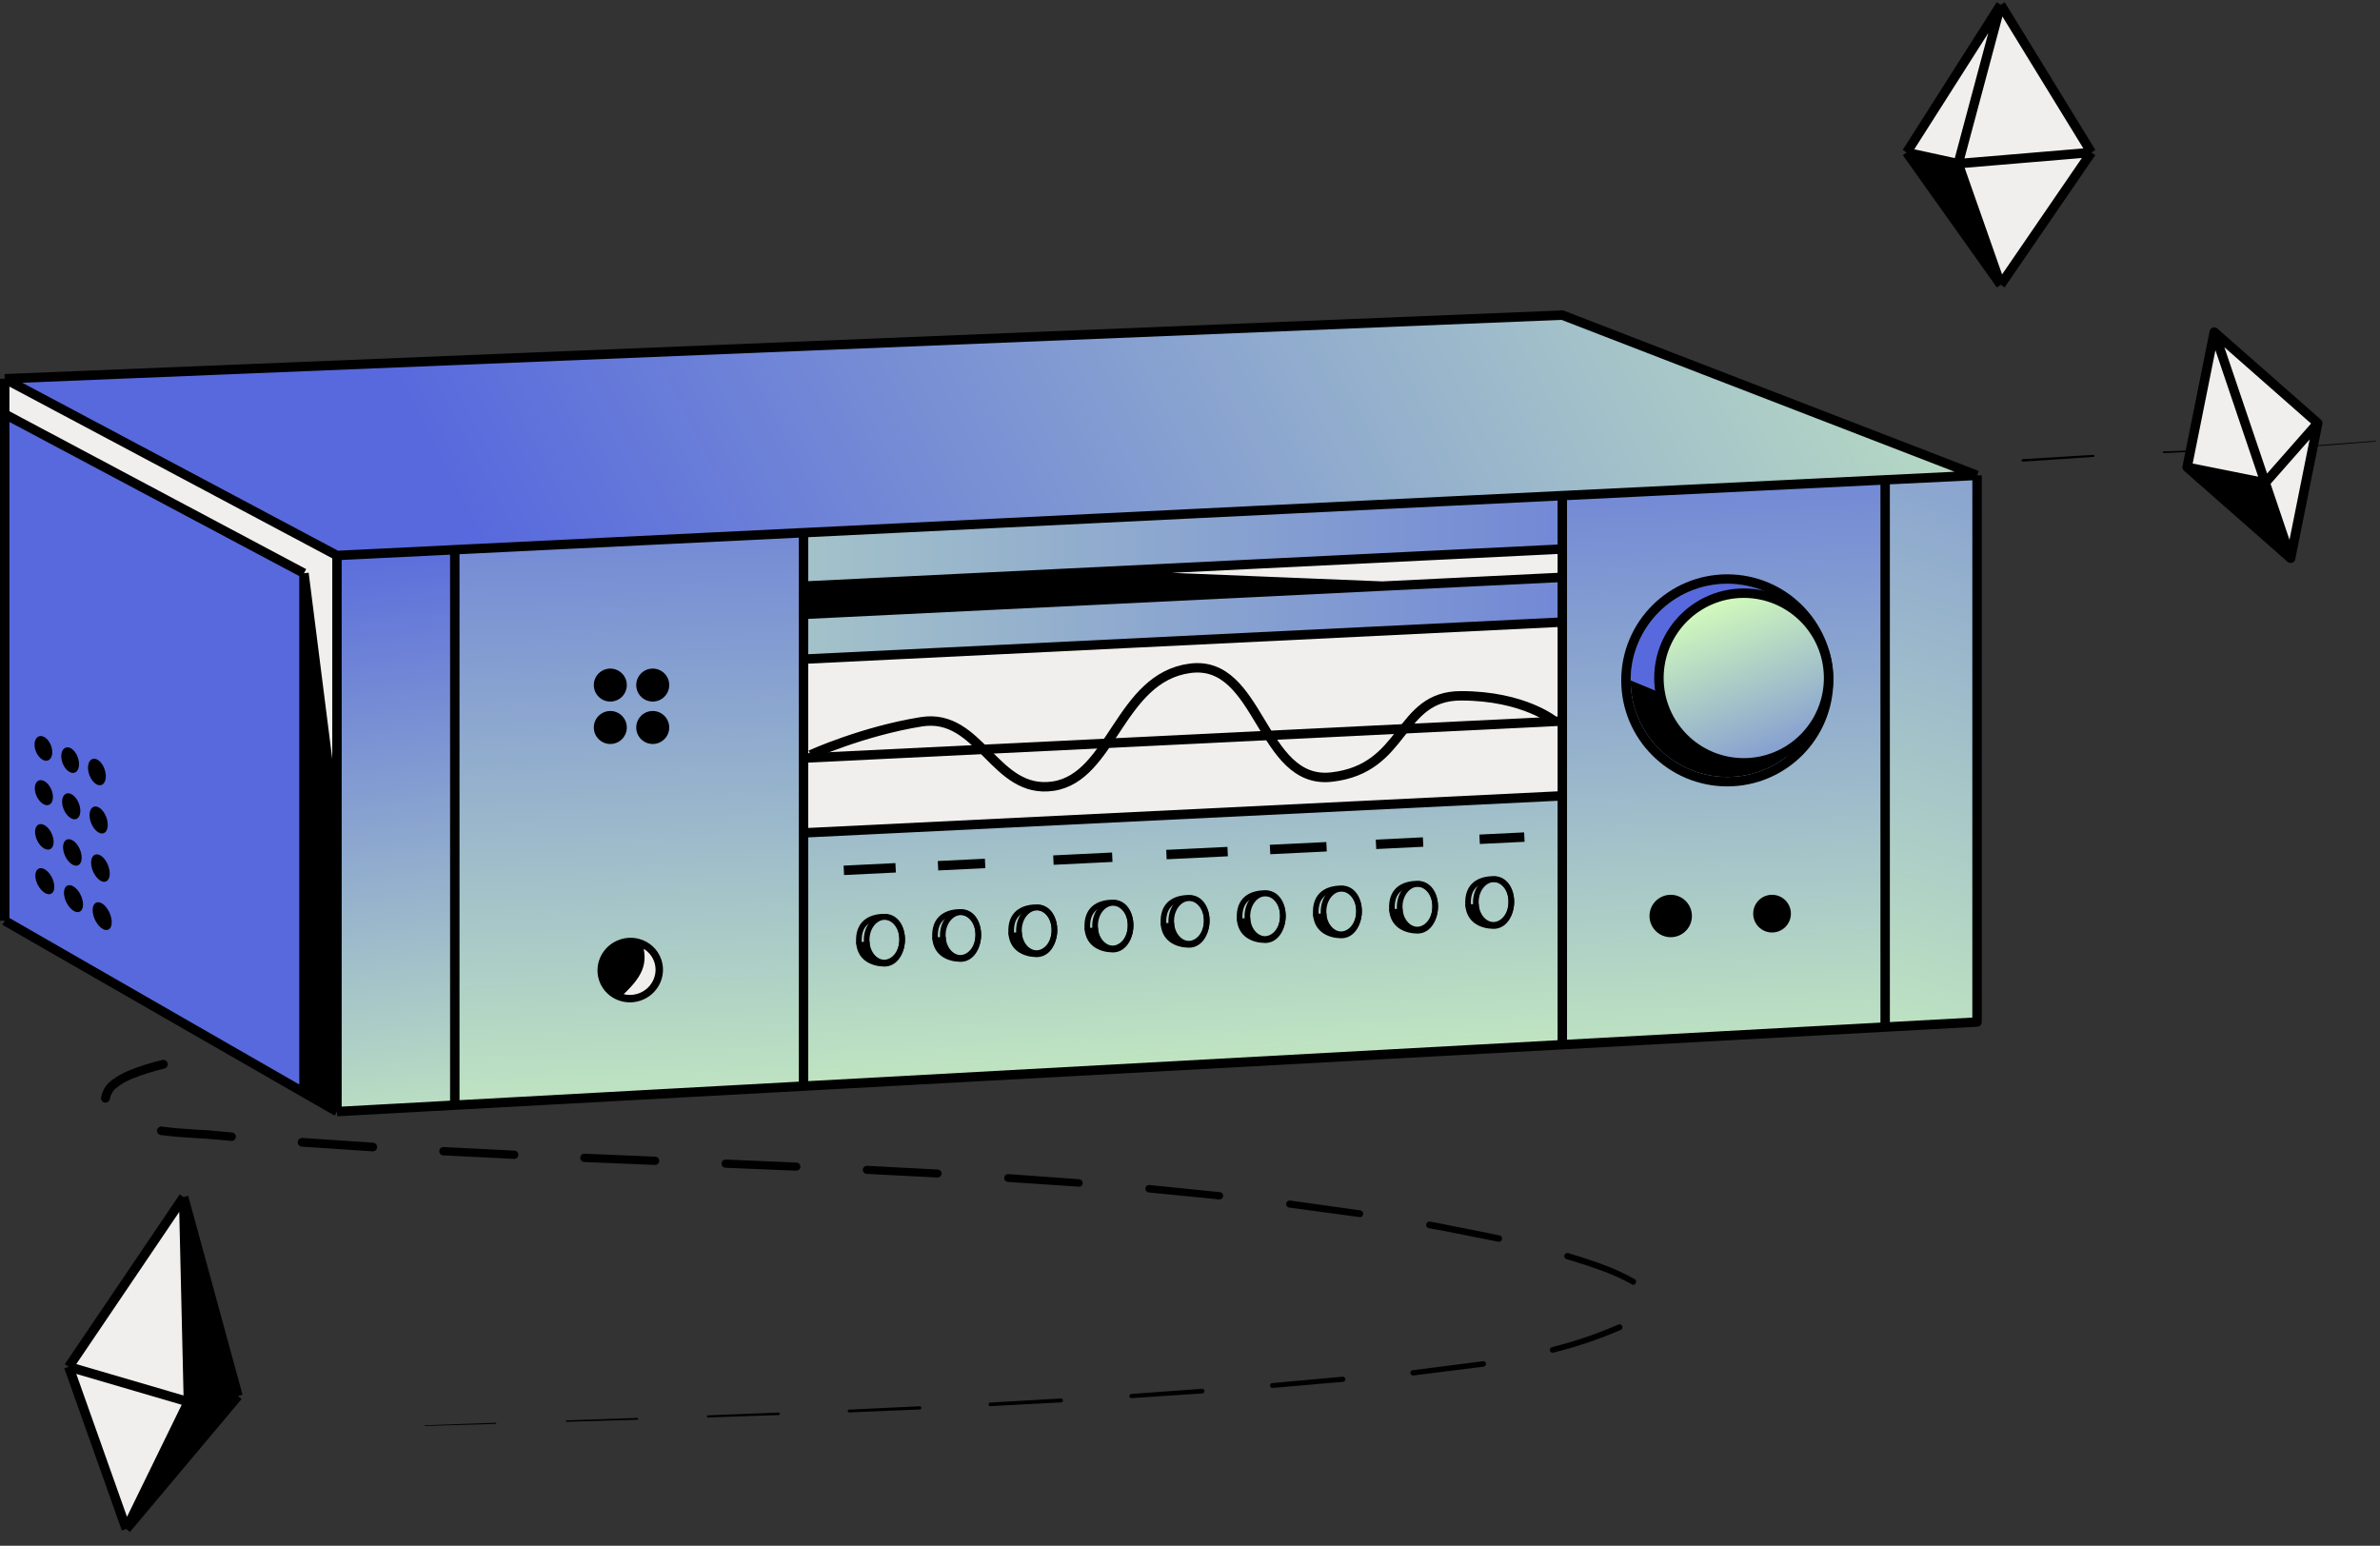 <svg xmlns="http://www.w3.org/2000/svg" width="505" height="328" viewBox="0 0 505 328" fill="none">
    <rect x="0" y="0" width="505" height="328" fill="#333333" stroke="none"/>
    <path d="M60.203 303.503L75.203 302.953L60.203 303.503Z" fill="black" />
    <path
        d="M90.196 302.426L105.196 301.906C105.225 301.908 105.253 301.92 105.275 301.94C105.297 301.96 105.311 301.987 105.316 302.016C105.317 302.032 105.315 302.047 105.31 302.061C105.306 302.076 105.298 302.089 105.287 302.101C105.277 302.112 105.264 302.121 105.25 302.127C105.236 302.133 105.221 302.136 105.206 302.136V302.136L90.206 302.576C90.186 302.576 90.167 302.569 90.152 302.556C90.138 302.544 90.128 302.526 90.126 302.506C90.124 302.496 90.125 302.486 90.128 302.476C90.131 302.467 90.136 302.458 90.142 302.45C90.149 302.443 90.157 302.436 90.166 302.432C90.176 302.428 90.186 302.426 90.196 302.426V302.426Z"
        fill="black"
    />
    <path
        d="M120.203 301.396L135.203 300.876C135.228 300.873 135.253 300.876 135.278 300.884C135.302 300.891 135.324 300.904 135.343 300.921C135.362 300.938 135.377 300.959 135.387 300.982C135.397 301.006 135.403 301.031 135.403 301.056C135.403 301.106 135.384 301.154 135.351 301.191C135.318 301.228 135.272 301.251 135.223 301.256V301.256L120.223 301.696C120.203 301.697 120.183 301.695 120.164 301.689C120.146 301.682 120.128 301.672 120.113 301.659C120.099 301.646 120.086 301.631 120.078 301.613C120.069 301.595 120.064 301.576 120.063 301.556C120.062 301.517 120.076 301.479 120.102 301.449C120.128 301.42 120.164 301.401 120.203 301.396Z"
        fill="black"
    />
    <path
        d="M150.195 300.324L165.195 299.734C165.266 299.734 165.334 299.761 165.386 299.809C165.438 299.857 165.47 299.924 165.475 299.994C165.475 300.064 165.448 300.131 165.399 300.182C165.351 300.232 165.284 300.262 165.215 300.264V300.264L150.215 300.774C150.185 300.776 150.155 300.771 150.127 300.761C150.099 300.75 150.074 300.734 150.053 300.714C150.031 300.693 150.014 300.668 150.002 300.641C149.991 300.614 149.985 300.584 149.985 300.554C149.983 300.525 149.988 300.497 149.997 300.469C150.007 300.442 150.022 300.417 150.042 300.396C150.061 300.374 150.085 300.357 150.111 300.345C150.137 300.333 150.166 300.326 150.195 300.324V300.324Z"
        fill="black"
    />
    <path
        d="M180.138 299.109L195.138 298.399C195.229 298.396 195.318 298.429 195.385 298.49C195.452 298.552 195.493 298.638 195.498 298.729C195.501 298.817 195.469 298.903 195.409 298.969C195.349 299.034 195.266 299.073 195.178 299.079V299.079L180.178 299.709C180.139 299.71 180.099 299.703 180.062 299.69C180.025 299.676 179.992 299.655 179.963 299.628C179.934 299.601 179.911 299.569 179.895 299.533C179.878 299.497 179.869 299.458 179.868 299.419C179.865 299.38 179.87 299.342 179.882 299.306C179.894 299.27 179.913 299.236 179.938 299.207C179.964 299.179 179.994 299.155 180.028 299.138C180.063 299.121 180.1 299.111 180.138 299.109Z"
        fill="black"
    />
    <path
        d="M210.1 297.613L225.1 296.743C225.21 296.737 225.318 296.775 225.4 296.848C225.482 296.921 225.532 297.023 225.54 297.133C225.544 297.187 225.537 297.242 225.52 297.294C225.502 297.346 225.475 297.394 225.438 297.435C225.402 297.476 225.358 297.509 225.308 297.533C225.259 297.557 225.205 297.57 225.15 297.573V297.573L210.15 298.373C210.1 298.375 210.05 298.368 210.003 298.352C209.956 298.335 209.913 298.309 209.875 298.276C209.838 298.242 209.808 298.202 209.787 298.157C209.765 298.112 209.753 298.063 209.75 298.013C209.747 297.914 209.782 297.818 209.846 297.744C209.911 297.67 210.002 297.623 210.1 297.613V297.613Z"
        fill="black"
    />
    <path
        d="M240.041 295.78L255.041 294.69C255.106 294.683 255.171 294.69 255.233 294.709C255.295 294.728 255.353 294.76 255.403 294.802C255.452 294.844 255.493 294.895 255.522 294.954C255.551 295.012 255.567 295.075 255.571 295.14C255.58 295.27 255.537 295.397 255.453 295.496C255.369 295.595 255.25 295.657 255.121 295.67L240.121 296.67C240.062 296.676 240.002 296.669 239.945 296.651C239.888 296.632 239.836 296.602 239.791 296.563C239.746 296.524 239.71 296.476 239.684 296.422C239.658 296.368 239.644 296.31 239.641 296.25C239.635 296.136 239.674 296.023 239.748 295.936C239.822 295.848 239.927 295.793 240.041 295.78V295.78Z"
        fill="black"
    />
    <path
        d="M269.95 293.477L284.88 292.127C285.023 292.115 285.165 292.16 285.275 292.252C285.385 292.343 285.455 292.474 285.47 292.617C285.482 292.759 285.437 292.901 285.345 293.011C285.254 293.121 285.123 293.192 284.98 293.207V293.207L270.03 294.507C269.895 294.515 269.761 294.471 269.656 294.384C269.552 294.296 269.486 294.172 269.47 294.037C269.465 293.968 269.473 293.9 269.494 293.834C269.515 293.769 269.549 293.709 269.594 293.657C269.639 293.605 269.693 293.562 269.754 293.531C269.815 293.5 269.882 293.482 269.95 293.477V293.477Z"
        fill="black"
    />
    <path
        d="M299.809 290.741L314.659 288.841C314.812 288.821 314.966 288.862 315.088 288.956C315.21 289.05 315.29 289.188 315.309 289.341C315.329 289.493 315.288 289.647 315.194 289.769C315.1 289.891 314.962 289.971 314.809 289.991V289.991L299.889 291.861C299.742 291.878 299.594 291.836 299.478 291.744C299.362 291.652 299.287 291.518 299.269 291.371C299.252 291.225 299.293 291.079 299.383 290.963C299.473 290.847 299.604 290.771 299.749 290.751L299.809 290.741Z"
        fill="black"
    />
    <path
        d="M329.293 285.86C334.115 284.646 338.831 283.041 343.393 281.061C343.467 281.028 343.548 281.01 343.63 281.008C343.712 281.006 343.793 281.02 343.869 281.05C343.946 281.08 344.015 281.124 344.074 281.181C344.133 281.238 344.18 281.306 344.213 281.381C344.246 281.456 344.264 281.536 344.266 281.618C344.268 281.7 344.253 281.781 344.223 281.857C344.194 281.934 344.149 282.003 344.092 282.062C344.036 282.121 343.968 282.168 343.893 282.201C339.265 284.192 334.482 285.804 329.593 287.019C329.516 287.04 329.437 287.046 329.358 287.035C329.28 287.025 329.205 286.999 329.137 286.959C329.069 286.919 329.009 286.865 328.962 286.802C328.915 286.738 328.881 286.666 328.863 286.589C328.823 286.436 328.846 286.272 328.927 286.136C329.007 285.999 329.139 285.9 329.293 285.86V285.86Z"
        fill="black"
    />
    <path
        d="M346.203 272.482C344.046 271.3 341.795 270.297 339.473 269.483C337.153 268.633 334.773 267.873 332.383 267.173C332.299 267.149 332.222 267.109 332.154 267.054C332.086 267 332.029 266.933 331.988 266.857C331.946 266.781 331.919 266.697 331.91 266.611C331.901 266.524 331.908 266.437 331.933 266.353C331.957 266.269 331.998 266.189 332.053 266.12C332.107 266.051 332.175 265.994 332.253 265.951C332.33 265.908 332.414 265.881 332.502 265.871C332.59 265.862 332.678 265.869 332.763 265.893C335.173 266.613 337.563 267.383 339.933 268.263C342.327 269.114 344.642 270.171 346.853 271.423C346.926 271.465 346.99 271.521 347.041 271.589C347.093 271.656 347.13 271.733 347.152 271.815C347.173 271.896 347.178 271.982 347.166 272.065C347.154 272.149 347.126 272.23 347.083 272.302C346.996 272.448 346.854 272.554 346.69 272.597C346.525 272.64 346.351 272.617 346.203 272.532V272.482Z"
        fill="black"
    />
    <path
        d="M317.882 263.478L310.542 262.019C308.092 261.549 305.662 261.019 303.192 260.619C303.007 260.59 302.84 260.488 302.73 260.336C302.619 260.184 302.573 259.995 302.602 259.809C302.634 259.623 302.738 259.457 302.891 259.346C303.045 259.236 303.235 259.19 303.422 259.219C305.892 259.629 308.342 260.219 310.802 260.649L318.172 262.139C318.26 262.156 318.344 262.192 318.419 262.242C318.493 262.293 318.557 262.357 318.606 262.433C318.656 262.508 318.69 262.592 318.706 262.681C318.722 262.769 318.721 262.86 318.702 262.948C318.685 263.036 318.651 263.12 318.602 263.195C318.553 263.27 318.489 263.335 318.415 263.385C318.34 263.435 318.257 263.47 318.169 263.488C318.081 263.505 317.99 263.506 317.902 263.488L317.882 263.478Z"
        fill="black"
    />
    <path
        d="M288.386 258.239L273.546 256.239C273.448 256.226 273.354 256.193 273.269 256.143C273.183 256.093 273.109 256.027 273.049 255.948C272.99 255.869 272.947 255.779 272.922 255.683C272.897 255.587 272.892 255.488 272.906 255.39C272.92 255.292 272.952 255.197 273.002 255.112C273.053 255.027 273.119 254.952 273.198 254.893C273.277 254.834 273.367 254.79 273.463 254.766C273.559 254.741 273.658 254.736 273.756 254.75V254.75L288.626 256.829C288.721 256.841 288.813 256.873 288.895 256.921C288.978 256.969 289.051 257.033 289.108 257.109C289.166 257.185 289.208 257.272 289.232 257.365C289.255 257.458 289.26 257.554 289.246 257.649C289.234 257.744 289.203 257.835 289.155 257.918C289.107 258.001 289.043 258.073 288.966 258.131C288.89 258.189 288.803 258.231 288.71 258.254C288.617 258.278 288.521 258.283 288.426 258.269L288.386 258.239Z"
        fill="black"
    />
    <path
        d="M258.654 254.501L243.744 253.031C243.536 253.006 243.346 252.901 243.214 252.739C243.081 252.577 243.017 252.369 243.034 252.161C243.043 252.056 243.072 251.955 243.121 251.862C243.17 251.769 243.237 251.687 243.318 251.621C243.399 251.555 243.493 251.506 243.594 251.476C243.694 251.447 243.8 251.438 243.904 251.451V251.451L258.844 252.961C259.048 252.984 259.234 253.085 259.363 253.244C259.492 253.403 259.554 253.607 259.534 253.811C259.511 254.014 259.409 254.201 259.25 254.33C259.091 254.459 258.888 254.52 258.684 254.501H258.654Z"
        fill="black"
    />
    <path
        d="M228.81 251.796L213.86 250.796C213.639 250.781 213.433 250.678 213.286 250.512C213.14 250.345 213.066 250.127 213.08 249.906C213.087 249.796 213.117 249.689 213.166 249.59C213.216 249.491 213.284 249.404 213.368 249.332C213.452 249.26 213.549 249.206 213.654 249.172C213.759 249.139 213.87 249.126 213.98 249.136V249.136L228.98 250.216C229.196 250.234 229.396 250.336 229.536 250.501C229.677 250.666 229.746 250.88 229.73 251.096C229.712 251.31 229.611 251.508 229.448 251.649C229.285 251.789 229.074 251.86 228.86 251.846L228.81 251.796Z"
        fill="black"
    />
    <path
        d="M198.889 249.856L183.889 249.086C183.663 249.073 183.451 248.971 183.299 248.802C183.147 248.634 183.068 248.412 183.079 248.186C183.095 247.96 183.197 247.75 183.365 247.598C183.533 247.447 183.753 247.367 183.979 247.376V247.376L198.979 248.166C199.09 248.171 199.199 248.198 199.3 248.246C199.401 248.293 199.491 248.36 199.565 248.443C199.64 248.526 199.697 248.623 199.734 248.728C199.77 248.833 199.786 248.944 199.779 249.056C199.774 249.167 199.747 249.276 199.699 249.377C199.652 249.477 199.584 249.567 199.502 249.642C199.419 249.716 199.322 249.774 199.217 249.81C199.112 249.847 199 249.862 198.889 249.856V249.856Z"
        fill="black"
    />
    <path
        d="M168.934 248.407L153.934 247.787C153.82 247.784 153.708 247.757 153.604 247.71C153.499 247.663 153.406 247.595 153.328 247.512C153.25 247.428 153.189 247.33 153.149 247.223C153.109 247.116 153.09 247.002 153.094 246.887C153.105 246.656 153.206 246.438 153.377 246.28C153.547 246.123 153.773 246.039 154.004 246.047L169.004 246.687C169.118 246.691 169.23 246.718 169.334 246.765C169.437 246.813 169.53 246.88 169.607 246.964C169.685 247.048 169.744 247.146 169.783 247.253C169.822 247.36 169.84 247.474 169.834 247.587C169.821 247.815 169.72 248.028 169.552 248.181C169.383 248.334 169.162 248.416 168.934 248.407V248.407Z"
        fill="black"
    />
    <path
        d="M138.968 247.186L123.968 246.576C123.733 246.565 123.513 246.463 123.353 246.29C123.194 246.118 123.11 245.89 123.118 245.656C123.122 245.539 123.149 245.425 123.197 245.319C123.245 245.213 123.314 245.117 123.4 245.038C123.486 244.959 123.586 244.898 123.696 244.858C123.805 244.818 123.921 244.8 124.038 244.806V244.806L139.038 245.436C139.153 245.439 139.266 245.466 139.371 245.514C139.476 245.562 139.57 245.63 139.648 245.715C139.726 245.8 139.787 245.899 139.826 246.007C139.866 246.116 139.883 246.231 139.878 246.346C139.874 246.461 139.847 246.574 139.799 246.679C139.751 246.784 139.683 246.878 139.598 246.956C139.514 247.034 139.414 247.095 139.306 247.134C139.198 247.173 139.083 247.191 138.968 247.186V247.186Z"
        fill="black"
    />
    <path
        d="M109.003 245.902L94.004 245.162C93.779 245.137 93.572 245.029 93.424 244.858C93.276 244.688 93.197 244.468 93.204 244.242C93.209 244.124 93.237 244.009 93.287 243.902C93.337 243.795 93.408 243.7 93.496 243.62C93.583 243.541 93.686 243.48 93.797 243.441C93.908 243.402 94.026 243.385 94.144 243.392V243.392L109.143 244.152C109.26 244.157 109.374 244.185 109.48 244.235C109.585 244.285 109.68 244.355 109.758 244.441C109.836 244.528 109.896 244.629 109.935 244.739C109.974 244.849 109.99 244.966 109.983 245.082C109.976 245.201 109.945 245.318 109.891 245.425C109.837 245.532 109.762 245.626 109.67 245.703C109.578 245.78 109.472 245.837 109.357 245.871C109.243 245.905 109.122 245.916 109.003 245.902Z"
        fill="black"
    />
    <path
        d="M79.025 244.306L64.025 243.306C63.904 243.297 63.785 243.264 63.676 243.209C63.567 243.153 63.47 243.077 63.391 242.984C63.312 242.891 63.252 242.783 63.215 242.666C63.178 242.55 63.165 242.427 63.176 242.306C63.184 242.184 63.217 242.066 63.273 241.957C63.328 241.849 63.405 241.752 63.498 241.674C63.591 241.596 63.699 241.537 63.816 241.501C63.932 241.465 64.054 241.453 64.176 241.466V241.466L79.176 242.466C79.297 242.476 79.414 242.51 79.522 242.565C79.63 242.621 79.726 242.698 79.804 242.791C79.882 242.884 79.941 242.991 79.977 243.107C80.013 243.223 80.026 243.345 80.016 243.466C80.007 243.586 79.974 243.704 79.919 243.812C79.865 243.919 79.789 244.015 79.697 244.093C79.605 244.171 79.498 244.231 79.382 244.267C79.267 244.303 79.146 244.317 79.025 244.306V244.306Z"
        fill="black"
    />
    <path
        d="M49.098 242.092L45.358 241.752C44.718 241.692 44.128 241.642 43.518 241.612L41.648 241.502C39.138 241.362 36.648 241.172 34.108 240.842C33.872 240.81 33.657 240.688 33.508 240.502C33.36 240.316 33.288 240.08 33.308 239.842C33.34 239.606 33.462 239.392 33.648 239.243C33.834 239.094 34.071 239.022 34.308 239.042V239.042C36.758 239.372 39.228 239.562 41.708 239.702L43.588 239.812C44.218 239.812 44.878 239.902 45.488 239.962L49.218 240.302C49.339 240.311 49.457 240.344 49.565 240.4C49.673 240.455 49.769 240.532 49.846 240.625C49.924 240.719 49.982 240.827 50.016 240.943C50.051 241.06 50.062 241.182 50.048 241.302C50.014 241.528 49.898 241.732 49.723 241.878C49.548 242.024 49.326 242.1 49.098 242.092Z"
        fill="black"
    />
    <path
        d="M21.438 232.998C21.541 232.255 21.793 231.54 22.178 230.896C22.562 230.252 23.073 229.691 23.678 229.248C24.738 228.432 25.902 227.759 27.138 227.249C29.504 226.283 31.941 225.504 34.428 224.919C34.67 224.858 34.925 224.896 35.139 225.023C35.353 225.151 35.507 225.358 35.568 225.599C35.6 225.718 35.607 225.843 35.59 225.965C35.572 226.088 35.531 226.205 35.468 226.311C35.404 226.418 35.321 226.51 35.221 226.583C35.122 226.657 35.008 226.71 34.888 226.739C32.5 227.292 30.159 228.034 27.888 228.958C26.817 229.402 25.809 229.984 24.888 230.688C24.477 230.973 24.127 231.337 23.859 231.76C23.591 232.182 23.411 232.654 23.328 233.148C23.288 233.382 23.165 233.595 22.982 233.747C22.798 233.899 22.567 233.981 22.328 233.978C22.081 233.965 21.848 233.854 21.682 233.671C21.515 233.487 21.427 233.245 21.438 232.998V232.998Z"
        fill="black"
    />
    <path
        d="M48.973 221.299L63.613 217.8C63.857 217.752 64.111 217.798 64.323 217.927C64.536 218.056 64.693 218.261 64.763 218.499C64.81 218.745 64.763 218.999 64.631 219.212C64.5 219.425 64.293 219.581 64.053 219.649H64.003L49.463 223.118H49.413C49.292 223.148 49.166 223.153 49.043 223.134C48.92 223.115 48.803 223.071 48.696 223.006C48.59 222.941 48.498 222.856 48.426 222.755C48.353 222.654 48.301 222.539 48.273 222.418C48.219 222.177 48.262 221.924 48.393 221.715C48.524 221.505 48.732 221.356 48.973 221.299V221.299Z"
        fill="black"
    />
    <path
        d="M78.403 215.046L93.303 212.966C93.556 212.94 93.81 213.011 94.012 213.165C94.215 213.319 94.351 213.545 94.393 213.796C94.419 214.049 94.348 214.303 94.194 214.505C94.039 214.708 93.814 214.844 93.563 214.886V214.886L78.753 216.945C78.501 216.972 78.248 216.902 78.046 216.75C77.844 216.598 77.707 216.375 77.663 216.125C77.635 215.887 77.695 215.646 77.831 215.448C77.967 215.249 78.17 215.107 78.403 215.046Z"
        fill="black"
    />
    <path
        d="M108.262 211.469L123.262 210.469C123.512 210.468 123.754 210.561 123.939 210.729C124.124 210.898 124.24 211.129 124.262 211.379C124.263 211.629 124.17 211.871 124.002 212.056C123.833 212.241 123.601 212.356 123.352 212.379L108.422 213.379C108.173 213.38 107.933 213.288 107.748 213.122C107.563 212.956 107.447 212.726 107.422 212.479C107.417 212.237 107.499 212.002 107.653 211.816C107.807 211.631 108.024 211.507 108.262 211.469V211.469Z"
        fill="black"
    />
    <path
        d="M138.25 209.747L153.25 209.297C153.515 209.297 153.77 209.402 153.957 209.59C154.145 209.777 154.25 210.032 154.25 210.297C154.25 210.562 154.145 210.816 153.957 211.004C153.77 211.192 153.515 211.297 153.25 211.297L138.25 211.727C137.985 211.727 137.73 211.622 137.543 211.434C137.355 211.246 137.25 210.992 137.25 210.727C137.255 210.465 137.363 210.216 137.55 210.033C137.737 209.849 137.988 209.747 138.25 209.747Z"
        fill="black"
    />
    <path
        d="M168.25 208.99L183.25 208.68C183.515 208.68 183.77 208.785 183.957 208.973C184.145 209.16 184.25 209.414 184.25 209.68C184.25 209.945 184.145 210.199 183.957 210.387C183.77 210.574 183.515 210.68 183.25 210.68L168.25 211C167.985 211 167.73 210.894 167.543 210.707C167.355 210.519 167.25 210.265 167.25 210C167.25 209.734 167.355 209.48 167.543 209.293C167.73 209.105 167.985 209 168.25 209V208.99Z"
        fill="black"
    />
    <path
        d="M198.194 208.247L205.684 207.967L213.164 207.617C213.418 207.617 213.662 207.712 213.848 207.885C214.033 208.058 214.147 208.294 214.164 208.547C214.165 208.801 214.069 209.045 213.897 209.231C213.724 209.416 213.487 209.529 213.234 209.547L205.734 209.897L198.234 210.187C197.979 210.188 197.734 210.091 197.548 209.916C197.362 209.741 197.25 209.502 197.234 209.247C197.234 208.992 197.331 208.746 197.506 208.56C197.68 208.375 197.92 208.262 198.174 208.247H198.194Z"
        fill="black"
    />
    <path
        d="M228.202 206.717L243.132 205.477C243.377 205.475 243.615 205.564 243.799 205.726C243.984 205.888 244.102 206.113 244.132 206.357C244.133 206.602 244.045 206.84 243.882 207.024C243.72 207.209 243.496 207.327 243.252 207.357L228.252 208.617C228.006 208.618 227.768 208.53 227.584 208.367C227.399 208.205 227.281 207.981 227.252 207.737C227.237 207.482 227.32 207.232 227.484 207.037C227.647 206.842 227.879 206.717 228.132 206.687L228.202 206.717Z"
        fill="black"
    />
    <path
        d="M257.978 203.953L272.858 202.144C273.098 202.124 273.337 202.198 273.524 202.351C273.71 202.504 273.83 202.724 273.858 202.964C273.877 203.21 273.803 203.455 273.652 203.651C273.5 203.847 273.281 203.979 273.038 204.023L258.198 205.843C257.948 205.864 257.699 205.79 257.501 205.636C257.303 205.483 257.17 205.26 257.128 205.013C257.109 204.765 257.184 204.518 257.338 204.323C257.491 204.127 257.712 203.995 257.958 203.953V203.953H257.978Z"
        fill="black"
    />
    <path
        d="M287.698 200.074L302.498 197.745C302.619 197.727 302.742 197.732 302.861 197.761C302.979 197.791 303.091 197.843 303.19 197.915C303.288 197.988 303.371 198.079 303.435 198.183C303.498 198.288 303.54 198.404 303.558 198.525C303.578 198.646 303.574 198.769 303.546 198.888C303.518 199.008 303.467 199.12 303.395 199.22C303.324 199.319 303.233 199.403 303.129 199.468C303.025 199.532 302.909 199.575 302.788 199.594L287.958 201.934C287.835 201.954 287.709 201.949 287.588 201.92C287.467 201.891 287.353 201.838 287.253 201.765C287.152 201.691 287.067 201.598 287.003 201.492C286.939 201.385 286.896 201.267 286.878 201.144C286.841 200.899 286.901 200.649 287.048 200.449C287.194 200.248 287.413 200.114 287.658 200.074V200.074H287.698Z"
        fill="black"
    />
    <path
        d="M317.269 195.195L331.999 192.415C332.117 192.392 332.239 192.393 332.357 192.417C332.475 192.441 332.587 192.489 332.686 192.557C332.786 192.625 332.871 192.712 332.937 192.813C333.002 192.914 333.047 193.027 333.069 193.145C333.092 193.263 333.091 193.385 333.067 193.503C333.043 193.621 332.995 193.733 332.928 193.833C332.86 193.932 332.773 194.017 332.672 194.083C332.571 194.148 332.457 194.193 332.339 194.215L317.589 197.014C317.469 197.037 317.346 197.036 317.227 197.011C317.108 196.987 316.995 196.939 316.894 196.87C316.794 196.801 316.708 196.713 316.642 196.611C316.576 196.508 316.531 196.394 316.509 196.274C316.486 196.155 316.487 196.032 316.511 195.913C316.536 195.793 316.584 195.68 316.653 195.58C316.722 195.479 316.81 195.394 316.912 195.327C317.015 195.261 317.129 195.216 317.249 195.195V195.195H317.269Z"
        fill="black"
    />
    <path
        d="M346.683 189.426L361.333 186.257C361.449 186.23 361.57 186.227 361.687 186.248C361.805 186.268 361.917 186.312 362.018 186.376C362.118 186.44 362.205 186.524 362.273 186.622C362.341 186.72 362.388 186.83 362.413 186.947C362.438 187.062 362.44 187.181 362.419 187.298C362.398 187.414 362.354 187.525 362.29 187.624C362.226 187.724 362.143 187.809 362.046 187.877C361.948 187.944 361.839 187.991 361.723 188.016L347.063 191.255C346.826 191.306 346.578 191.261 346.374 191.13C346.17 190.999 346.026 190.792 345.973 190.556C345.948 190.439 345.947 190.318 345.968 190.201C345.99 190.083 346.034 189.971 346.099 189.871C346.164 189.77 346.249 189.684 346.347 189.616C346.445 189.548 346.556 189.501 346.673 189.476V189.476L346.683 189.426Z"
        fill="black"
    />
    <path
        d="M375.539 182.257C379.972 180.08 384.168 177.45 388.059 174.409V174.409C388.152 174.338 388.257 174.286 388.37 174.256C388.482 174.226 388.6 174.219 388.715 174.235C388.83 174.251 388.941 174.289 389.042 174.348C389.142 174.407 389.23 174.485 389.299 174.579C389.371 174.671 389.424 174.777 389.455 174.89C389.485 175.003 389.494 175.121 389.479 175.237C389.464 175.353 389.426 175.465 389.368 175.566C389.31 175.668 389.232 175.757 389.139 175.828C385.144 178.952 380.838 181.656 376.289 183.897C376.183 183.948 376.068 183.977 375.95 183.982C375.833 183.988 375.715 183.97 375.605 183.93C375.494 183.89 375.392 183.829 375.306 183.749C375.219 183.67 375.149 183.574 375.099 183.467C375.047 183.362 375.017 183.247 375.009 183.13C375.002 183.012 375.019 182.895 375.058 182.784C375.097 182.673 375.158 182.571 375.237 182.484C375.317 182.397 375.413 182.327 375.519 182.277V182.277L375.539 182.257Z"
        fill="black"
    />
    <path
        d="M398.959 164.34C402.304 160.743 405.031 156.618 407.029 152.132V152.132C407.073 152.022 407.138 151.923 407.221 151.839C407.304 151.755 407.403 151.689 407.512 151.644C407.621 151.599 407.738 151.577 407.856 151.578C407.974 151.58 408.091 151.605 408.199 151.652C408.306 151.696 408.403 151.76 408.485 151.842C408.567 151.924 408.632 152.021 408.675 152.128C408.719 152.235 408.741 152.35 408.74 152.466C408.739 152.581 408.715 152.696 408.669 152.802C406.597 157.472 403.769 161.77 400.299 165.52C400.142 165.693 399.923 165.798 399.69 165.813C399.457 165.828 399.227 165.751 399.049 165.6C398.874 165.444 398.767 165.225 398.752 164.991C398.737 164.757 398.815 164.527 398.969 164.35V164.35L398.959 164.34Z"
        fill="black"
    />
    <path
        d="M406.755 138.5C406.09 137.517 405.344 136.59 404.525 135.73C403.676 134.868 402.767 134.066 401.805 133.331C399.86 131.868 397.748 130.64 395.515 129.671C395.411 129.626 395.317 129.56 395.239 129.478C395.16 129.396 395.099 129.299 395.058 129.193C395.017 129.087 394.997 128.974 395 128.86C395.003 128.747 395.029 128.635 395.075 128.531C395.167 128.326 395.336 128.165 395.546 128.083C395.755 128.001 395.988 128.004 396.195 128.091C398.552 129.118 400.78 130.417 402.835 131.961C403.867 132.741 404.84 133.596 405.745 134.521C406.647 135.47 407.466 136.493 408.195 137.58C408.33 137.766 408.385 137.997 408.349 138.224C408.314 138.451 408.19 138.654 408.005 138.79C407.821 138.925 407.59 138.982 407.363 138.948C407.137 138.915 406.933 138.793 406.795 138.61L406.755 138.5Z"
        fill="black"
    />
    <path
        d="M381.311 125.783C376.395 125.075 371.437 124.698 366.471 124.653C366.247 124.648 366.034 124.555 365.879 124.394C365.724 124.233 365.638 124.017 365.641 123.793C365.642 123.682 365.665 123.571 365.709 123.469C365.753 123.366 365.817 123.273 365.897 123.195C365.977 123.117 366.071 123.056 366.175 123.014C366.278 122.973 366.389 122.952 366.501 122.953C371.543 123 376.577 123.378 381.571 124.083C381.684 124.101 381.792 124.142 381.889 124.202C381.987 124.262 382.071 124.341 382.138 124.434C382.205 124.527 382.253 124.632 382.279 124.743C382.305 124.855 382.309 124.97 382.291 125.083C382.272 125.196 382.232 125.305 382.172 125.402C382.112 125.499 382.033 125.584 381.94 125.651C381.847 125.718 381.742 125.766 381.631 125.792C381.519 125.818 381.404 125.822 381.291 125.803L381.311 125.783Z"
        fill="black"
    />
    <path
        d="M351.537 125.009L336.607 126.129C336.392 126.143 336.181 126.072 336.019 125.932C335.856 125.792 335.755 125.593 335.737 125.379C335.72 125.163 335.79 124.949 335.93 124.784C336.071 124.619 336.271 124.517 336.487 124.499L351.487 123.339C351.596 123.329 351.706 123.342 351.811 123.376C351.915 123.41 352.012 123.464 352.095 123.536C352.178 123.608 352.245 123.695 352.294 123.794C352.342 123.892 352.371 123.999 352.377 124.109C352.386 124.218 352.374 124.327 352.341 124.431C352.308 124.535 352.254 124.631 352.184 124.714C352.113 124.796 352.026 124.864 351.929 124.913C351.832 124.962 351.725 124.991 351.617 124.999L351.537 125.009Z"
        fill="black"
    />
    <path
        d="M321.628 127.262L306.698 128.422C306.597 128.43 306.495 128.418 306.399 128.387C306.302 128.356 306.213 128.306 306.136 128.24C306.059 128.174 305.995 128.093 305.949 128.003C305.904 127.912 305.876 127.813 305.868 127.712C305.857 127.509 305.925 127.309 306.057 127.155C306.189 127 306.376 126.902 306.578 126.882L321.578 125.682C321.682 125.674 321.787 125.686 321.886 125.719C321.985 125.751 322.076 125.803 322.155 125.87C322.234 125.938 322.299 126.021 322.346 126.114C322.393 126.207 322.421 126.308 322.428 126.412C322.445 126.62 322.379 126.826 322.244 126.986C322.109 127.145 321.916 127.244 321.708 127.262H321.628Z"
        fill="black"
    />
    <path
        d="M291.787 129.941L276.887 131.671C276.792 131.684 276.696 131.678 276.604 131.653C276.511 131.628 276.425 131.585 276.35 131.526C276.274 131.467 276.211 131.394 276.164 131.311C276.118 131.228 276.088 131.136 276.077 131.041C276.064 130.947 276.07 130.851 276.095 130.758C276.12 130.666 276.163 130.58 276.222 130.504C276.281 130.429 276.354 130.366 276.437 130.319C276.52 130.272 276.612 130.243 276.707 130.231L291.617 128.451C291.714 128.439 291.813 128.446 291.907 128.472C292.002 128.498 292.09 128.542 292.168 128.603C292.245 128.663 292.309 128.738 292.357 128.824C292.405 128.91 292.435 129.004 292.447 129.101C292.459 129.2 292.452 129.3 292.425 129.396C292.399 129.492 292.354 129.581 292.292 129.659C292.231 129.738 292.155 129.803 292.068 129.851C291.981 129.9 291.885 129.93 291.787 129.941V129.941Z"
        fill="black"
    />
    <path
        d="M261.975 133.395L247.035 134.895C246.946 134.906 246.855 134.899 246.768 134.874C246.681 134.849 246.6 134.807 246.53 134.75C246.46 134.693 246.402 134.622 246.36 134.542C246.318 134.463 246.293 134.375 246.285 134.285C246.276 134.196 246.284 134.105 246.309 134.019C246.335 133.933 246.377 133.853 246.434 133.783C246.49 133.713 246.56 133.655 246.64 133.613C246.719 133.57 246.806 133.544 246.895 133.535V133.535L261.805 131.995C261.993 131.978 262.18 132.036 262.326 132.156C262.472 132.275 262.565 132.447 262.585 132.635C262.595 132.727 262.586 132.82 262.56 132.909C262.533 132.997 262.489 133.08 262.431 133.151C262.372 133.223 262.3 133.282 262.218 133.326C262.137 133.369 262.047 133.396 261.955 133.405L261.975 133.395Z"
        fill="black"
    />
    <path
        d="M232.019 135.933C231.379 135.933 230.739 135.933 230.089 135.933C229.366 135.924 228.652 135.771 227.989 135.483C227.84 135.41 227.708 135.307 227.6 135.182C227.492 135.056 227.41 134.911 227.359 134.753C227.315 134.583 227.309 134.406 227.34 134.234C227.371 134.061 227.439 133.897 227.539 133.753C227.769 133.433 228.053 133.156 228.379 132.933C228.916 132.558 229.481 132.224 230.069 131.934C232.344 130.804 234.681 129.803 237.069 128.934C237.147 128.903 237.231 128.889 237.316 128.891C237.4 128.893 237.484 128.912 237.561 128.946C237.638 128.98 237.707 129.03 237.765 129.091C237.823 129.153 237.869 129.225 237.899 129.304C237.929 129.383 237.944 129.467 237.942 129.551C237.94 129.636 237.921 129.719 237.887 129.796C237.852 129.873 237.803 129.943 237.741 130.001C237.68 130.059 237.608 130.104 237.529 130.134V130.134C235.204 130.982 232.927 131.957 230.709 133.053C230.18 133.318 229.672 133.622 229.189 133.963C228.996 134.097 228.824 134.259 228.679 134.443C228.619 134.523 228.679 134.443 228.679 134.343C228.679 134.243 228.599 134.253 228.679 134.283C229.177 134.458 229.7 134.552 230.229 134.563C230.819 134.563 231.439 134.563 232.049 134.563C232.225 134.566 232.393 134.637 232.516 134.763C232.639 134.888 232.709 135.057 232.709 135.233C232.71 135.32 232.694 135.406 232.661 135.487C232.629 135.568 232.58 135.641 232.518 135.703C232.457 135.764 232.384 135.813 232.303 135.845C232.222 135.878 232.136 135.894 232.049 135.893L232.019 135.933Z"
        fill="black"
    />
    <path
        d="M251.351 124.263L265.841 120.264C265.917 120.243 265.997 120.237 266.075 120.247C266.154 120.256 266.229 120.281 266.298 120.32C266.367 120.359 266.427 120.412 266.476 120.474C266.524 120.536 266.56 120.608 266.581 120.684C266.621 120.838 266.6 121.001 266.521 121.139C266.443 121.277 266.313 121.38 266.161 121.424V121.424L251.721 125.423C251.561 125.463 251.391 125.44 251.247 125.358C251.104 125.276 250.998 125.141 250.951 124.983C250.93 124.904 250.924 124.822 250.935 124.741C250.946 124.66 250.972 124.582 251.013 124.512C251.054 124.441 251.108 124.379 251.173 124.33C251.238 124.28 251.312 124.244 251.391 124.223L251.351 124.263Z"
        fill="black"
    />
    <path
        d="M280.456 116.844L295.166 113.845C295.312 113.819 295.462 113.85 295.585 113.932C295.709 114.014 295.795 114.141 295.826 114.285C295.853 114.431 295.822 114.581 295.74 114.704C295.658 114.827 295.531 114.914 295.386 114.945V114.945L280.716 117.944C280.567 117.974 280.411 117.943 280.284 117.859C280.157 117.775 280.068 117.644 280.036 117.494C280.02 117.419 280.019 117.342 280.033 117.267C280.047 117.191 280.076 117.12 280.118 117.056C280.159 116.991 280.214 116.936 280.277 116.893C280.34 116.85 280.411 116.82 280.486 116.804L280.456 116.844Z"
        fill="black"
    />
    <path
        d="M309.946 111.261L324.766 108.912C324.901 108.892 325.038 108.926 325.149 109.006C325.259 109.086 325.333 109.207 325.356 109.342C325.376 109.477 325.342 109.614 325.262 109.725C325.181 109.835 325.06 109.91 324.926 109.932V109.932L310.126 112.261C309.985 112.284 309.841 112.251 309.725 112.169C309.609 112.086 309.53 111.961 309.506 111.821C309.485 111.68 309.521 111.536 309.605 111.42C309.689 111.304 309.815 111.226 309.956 111.201L309.946 111.261Z"
        fill="black"
    />
    <path
        d="M339.613 106.723L354.493 104.723C354.551 104.715 354.61 104.718 354.667 104.733C354.723 104.747 354.776 104.773 354.823 104.808C354.87 104.844 354.909 104.888 354.938 104.939C354.967 104.989 354.986 105.045 354.993 105.103C355.008 105.221 354.976 105.34 354.906 105.435C354.835 105.53 354.73 105.594 354.613 105.613L339.763 107.683C339.698 107.696 339.631 107.695 339.566 107.681C339.501 107.666 339.439 107.638 339.386 107.599C339.332 107.559 339.287 107.509 339.254 107.451C339.221 107.394 339.2 107.33 339.193 107.263C339.183 107.2 339.186 107.136 339.202 107.074C339.217 107.012 339.244 106.953 339.283 106.902C339.321 106.851 339.369 106.808 339.424 106.775C339.479 106.743 339.54 106.722 339.603 106.713L339.613 106.723Z"
        fill="black"
    />
    <path
        d="M369.385 102.897L384.305 101.267C384.402 101.259 384.5 101.288 384.576 101.35C384.652 101.411 384.702 101.5 384.715 101.597C384.723 101.695 384.694 101.792 384.632 101.868C384.571 101.945 384.482 101.995 384.385 102.007L369.485 103.727C369.377 103.738 369.27 103.707 369.186 103.639C369.101 103.572 369.047 103.474 369.035 103.367C369.028 103.313 369.031 103.258 369.046 103.206C369.06 103.154 369.085 103.105 369.118 103.062C369.152 103.019 369.194 102.983 369.241 102.957C369.288 102.93 369.341 102.913 369.395 102.907L369.385 102.897Z"
        fill="black"
    />
    <path
        d="M399.199 99.795L414.199 98.525C414.238 98.521 414.277 98.525 414.315 98.536C414.352 98.548 414.387 98.567 414.417 98.592C414.447 98.617 414.471 98.648 414.489 98.683C414.506 98.718 414.517 98.756 414.519 98.795C414.525 98.873 414.5 98.95 414.449 99.01C414.399 99.07 414.327 99.107 414.249 99.115L399.299 100.465C399.256 100.469 399.212 100.465 399.17 100.452C399.129 100.439 399.09 100.418 399.057 100.39C399.023 100.362 398.995 100.328 398.975 100.289C398.955 100.251 398.943 100.208 398.939 100.165C398.931 100.076 398.957 99.988 399.013 99.919C399.07 99.85 399.151 99.805 399.239 99.795H399.199Z"
        fill="black"
    />
    <path
        d="M429.198 97.427L444.198 96.517C444.227 96.514 444.256 96.517 444.284 96.526C444.312 96.536 444.338 96.551 444.359 96.57C444.381 96.59 444.398 96.614 444.41 96.641C444.422 96.668 444.428 96.697 444.428 96.727C444.429 96.755 444.425 96.784 444.415 96.812C444.405 96.839 444.39 96.864 444.37 96.885C444.351 96.906 444.327 96.924 444.301 96.936C444.275 96.948 444.247 96.955 444.218 96.957L429.218 97.957C429.149 97.96 429.082 97.936 429.03 97.892C428.978 97.847 428.945 97.785 428.938 97.717C428.935 97.648 428.958 97.581 429.003 97.529C429.047 97.477 429.11 97.444 429.178 97.437L429.198 97.427Z"
        fill="black"
    />
    <path
        d="M459.111 95.781L474.111 95.211C474.149 95.211 474.186 95.225 474.214 95.251C474.241 95.277 474.258 95.313 474.261 95.351C474.262 95.37 474.26 95.389 474.253 95.408C474.247 95.426 474.237 95.442 474.224 95.457C474.21 95.471 474.195 95.482 474.177 95.489C474.159 95.497 474.14 95.501 474.121 95.501L459.121 96.141C459.097 96.144 459.073 96.141 459.05 96.134C459.027 96.127 459.005 96.115 458.988 96.099C458.97 96.083 458.955 96.063 458.945 96.041C458.936 96.019 458.931 95.995 458.931 95.971C458.928 95.947 458.93 95.923 458.938 95.9C458.945 95.877 458.957 95.856 458.973 95.838C458.989 95.82 459.009 95.805 459.031 95.796C459.053 95.786 459.077 95.781 459.101 95.781H459.111Z"
        fill="black"
    />
    <path
        d="M489.091 94.669L504.091 93.539C504.108 93.539 504.125 93.545 504.138 93.556C504.15 93.567 504.159 93.582 504.161 93.599C504.161 93.599 504.161 93.669 504.101 93.679L489.151 94.879C489.137 94.88 489.122 94.879 489.108 94.875C489.094 94.87 489.082 94.863 489.07 94.854C489.059 94.845 489.05 94.833 489.043 94.82C489.037 94.808 489.033 94.793 489.031 94.779C489.031 94.751 489.041 94.725 489.06 94.705C489.078 94.684 489.104 94.672 489.131 94.669H489.091Z"
        fill="black"
    />
    <path d="M71.5 117.867L96.5 116.646L170.5 113.031L331.5 105.166L400 101.82L419.5 100.867L331.5 66.867L1 80.367L71.5 117.867Z" fill="url(#paint0_linear_5646_23496)" />
    <path d="M170.5 139.867V160.867L331.5 153.002V132.002L170.5 139.867Z" fill="#F1EFED" />
    <path d="M170.5 160.867V176.732L331.5 168.867V153.002L170.5 160.867Z" fill="#F1EFED" />
    <path d="M331.5 122.502V116.502L226.25 121.644L293.324 124.367L331.5 122.502Z" fill="#F1EFED" />
    <path d="M170.5 124.367V130.367L293.324 124.367L226.25 121.644L170.5 124.367Z" fill="black" />
    <path d="M1 87.867V195.367L64.5 231.846V121.644L1 87.867Z" fill="#5869DD" />
    <path d="M419.5 216.867V100.867L400 101.82V217.932L419.5 216.867Z" fill="url(#paint1_linear_5646_23496)" />
    <path d="M170.5 230.462V176.732V160.867V139.867V130.367V124.367V113.031L96.5 116.646V234.502L170.5 230.462Z" fill="url(#paint2_linear_5646_23496)" />
    <path d="M71.5 117.867V176.867V235.867L96.5 234.502V116.646L71.5 117.867Z" fill="url(#paint3_linear_5646_23496)" />
    <path d="M170.5 176.732V230.462L331.5 221.672V168.867L170.5 176.732Z" fill="url(#paint4_linear_5646_23496)" />
    <path
        fill-rule="evenodd"
        clip-rule="evenodd"
        d="M170.5 124.367V113.031L331.5 105.166V116.502L226.25 121.644L170.5 124.367ZM331.5 122.502L293.324 124.367L170.5 130.367V139.867L331.5 132.002V122.502Z"
        fill="url(#paint5_linear_5646_23496)"
    />
    <path d="M331.5 168.867V221.672L400 217.932V101.82L331.5 105.166V116.502V122.502V132.002V153.002V168.867Z" fill="url(#paint6_linear_5646_23496)" />
    <path fill-rule="evenodd" clip-rule="evenodd" d="M71.5 117.867V176.867L64.5 121.644L1 87.867V80.367L71.5 117.867Z" fill="#F1EFED" />
    <path d="M64.5 231.846L71.5 235.867V176.867L64.5 121.644V231.846Z" fill="black" />
    <path
        d="M71.5 117.867L1 80.367M71.5 117.867L96.5 116.646M71.5 117.867V176.867M419.5 100.867V216.867L400 217.932M419.5 100.867L331.5 66.867L1 80.367M419.5 100.867L400 101.82M419.5 100.867L96.5 116.646M71.5 235.867L64.5 231.846M71.5 235.867L400 217.932M71.5 235.867L96.5 234.502M71.5 235.867V176.867M1 80.367V195.367M1 80.367V87.867M1 195.367L64.5 231.846M1 195.367V87.867M1 87.867L64.5 121.644M64.5 231.846V121.644M64.5 121.644L71.5 176.867M170.5 113.031V230.462M170.5 113.031L331.5 105.166M170.5 113.031L96.5 116.646M170.5 113.031V124.367M170.5 113.031L400 101.82M170.5 230.462V176.732M170.5 230.462L400 217.932M170.5 230.462L96.5 234.502M170.5 230.462L331.5 221.672M331.5 105.166V221.672M331.5 105.166L400 101.82M331.5 105.166V116.502M331.5 221.672V168.867M331.5 221.672L400 217.932M96.5 116.502V116.646M96.5 234.502V116.646M400 101.82L96.5 116.646M400 101.82V217.932M170.5 124.367V130.367M170.5 124.367L226.25 121.644M331.5 116.502V122.502M331.5 116.502L226.25 121.644M170.5 130.367L293.324 124.367M170.5 130.367V139.867M331.5 122.502L293.324 124.367M331.5 122.502V132.002M170.5 139.867L331.5 132.002M170.5 139.867V160.867M331.5 132.002V153.002M170.5 176.732L331.5 168.867M170.5 176.732V160.867M331.5 168.867V153.002M170.5 160.867L331.5 153.002M226.25 121.644L293.324 124.367"
        stroke="black"
        stroke-width="2"
        stroke-linejoin="round"
    />
    <path
        d="M179.048 184.679L190.041 184.142M323.446 177.623L313.953 178.087M199.034 183.702L209.027 183.214M223.517 182.506L236.008 181.896M247.5 181.334L260.491 180.699M269.484 180.26L281.476 179.674M291.968 179.161L301.961 178.673"
        stroke="black"
        stroke-width="2"
        stroke-linejoin="round"
    />
    <path
        d="M172 160.168C172 160.168 183 155.159 195.5 153.155C208 151.152 211 168.722 223.5 166.806C236 164.891 237.5 143.81 252.5 141.81C267.5 139.81 267.457 166.558 282.499 164.891C298.495 163.113 296.5 147.645 310 147.645C323.5 147.645 330 153.155 330 153.155"
        stroke="black"
        stroke-width="2"
    />
    <path
        fill-rule="evenodd"
        clip-rule="evenodd"
        d="M131.834 200.094C128.596 201.161 126.818 204.599 127.863 207.773C128.379 209.34 129.487 210.55 130.867 211.244C135.742 206.831 136.826 204.366 135.404 199.987C134.272 199.685 133.037 199.698 131.834 200.094Z"
        fill="black"
    />
    <path d="M135.62 211.588C138.859 210.521 140.637 207.083 139.591 203.909C138.934 201.914 137.318 200.499 135.404 199.987C136.826 204.366 135.742 206.831 130.867 211.244C132.281 211.957 133.981 212.128 135.62 211.588Z" fill="#F1EFED" />
    <path
        d="M130.867 211.244C132.281 211.957 133.981 212.128 135.62 211.588C138.859 210.521 140.637 207.083 139.591 203.909C138.934 201.914 137.318 200.499 135.404 199.987M130.867 211.244C129.487 210.55 128.379 209.34 127.863 207.773C126.818 204.599 128.596 201.161 131.834 200.094C133.037 199.698 134.272 199.685 135.404 199.987M130.867 211.244C135.742 206.831 136.826 204.366 135.404 199.987"
        stroke="black"
        stroke-width="1.577"
    />
    <path fill-rule="evenodd" clip-rule="evenodd" d="M380.991 158.867C384.704 155.157 387 150.03 387 144.367C387 133.045 377.822 123.867 366.5 123.867C355.178 123.867 346 133.045 346 144.367L380.991 158.867Z" fill="#5869DD" />
    <path d="M346 144.367C346 155.689 355.178 164.867 366.5 164.867C372.159 164.867 377.282 162.574 380.991 158.867L346 144.367Z" fill="black" />
    <path
        d="M345 144.367C345 156.241 354.626 165.867 366.5 165.867C372.434 165.867 377.809 163.461 381.698 159.575C385.591 155.685 388 150.306 388 144.367C388 132.493 378.374 122.867 366.5 122.867C354.626 122.867 345 132.493 345 144.367Z"
        stroke="black"
        stroke-width="2"
    />
    <circle cx="370" cy="143.867" r="18" fill="url(#paint7_linear_5646_23496)" stroke="black" stroke-width="2" />
    <circle cx="354.5" cy="194.367" r="4.5" fill="black" />
    <circle cx="129.5" cy="145.367" r="3.5" fill="black" />
    <circle cx="138.5" cy="145.367" r="3.5" fill="black" />
    <circle cx="138.5" cy="154.367" r="3.5" fill="black" />
    <circle cx="129.5" cy="154.367" r="3.5" fill="black" />
    <circle cx="376" cy="193.867" r="4" fill="black" />
    <path d="M11.089 159.642C11.075 161.032 10.222 161.767 9.171 161.279C8.129 160.791 7.305 159.297 7.328 157.947C7.352 156.597 8.215 155.862 9.237 156.31C10.269 156.758 11.104 158.243 11.089 159.642Z" fill="black" />
    <path d="M16.767 162.131C16.772 163.581 15.928 164.356 14.887 163.868C13.835 163.4 12.991 161.855 12.996 160.445C13 159.035 13.844 158.26 14.886 158.698C15.909 159.146 16.762 160.691 16.767 162.131Z" fill="black" />
    <path d="M22.454 164.66C22.478 166.16 21.644 166.976 20.592 166.487C19.55 165.999 18.688 164.404 18.673 162.954C18.649 161.484 19.483 160.658 20.525 161.116C21.567 161.574 22.43 163.149 22.454 164.66Z" fill="black" />
    <path d="M11.234 169.155C11.22 170.545 10.338 171.219 9.268 170.661C8.207 170.102 7.354 168.547 7.388 167.198C7.411 165.858 8.293 165.194 9.334 165.712C10.395 166.23 11.248 167.765 11.234 169.155Z" fill="black" />
    <path d="M17.045 172.056C17.05 173.496 16.187 174.221 15.117 173.652C14.036 173.093 13.174 171.509 13.178 170.099C13.192 168.699 14.055 167.974 15.116 168.492C16.168 169.01 17.04 170.606 17.045 172.056Z" fill="black" />
    <path d="M22.865 174.967C22.889 176.477 22.045 177.243 20.965 176.674C19.895 176.115 19.013 174.47 18.999 173C18.984 171.539 19.828 170.764 20.889 171.292C21.959 171.821 22.841 173.466 22.865 174.967Z" fill="black" />
    <path d="M11.379 178.677C11.365 180.057 10.464 180.661 9.365 180.042C8.276 179.413 7.413 177.808 7.437 176.459C7.46 175.109 8.371 174.495 9.441 175.094C10.521 175.682 11.393 177.288 11.379 178.677Z" fill="black" />
    <path d="M17.332 181.981C17.337 183.431 16.456 184.086 15.347 183.446C14.257 182.817 13.376 181.172 13.38 179.762C13.385 178.352 14.266 177.697 15.356 178.286C16.446 178.885 17.327 180.541 17.332 181.981Z" fill="black" />
    <path d="M23.286 185.304C23.309 186.815 22.437 187.519 21.348 186.89C20.249 186.251 19.338 184.536 19.334 183.075C19.319 181.605 20.191 180.91 21.272 181.489C22.351 182.088 23.262 183.794 23.286 185.304Z" fill="black" />
    <path d="M11.523 188.21C11.519 189.59 10.6 190.144 9.472 189.444C8.364 188.745 7.472 187.09 7.496 185.74C7.529 184.391 8.449 183.826 9.548 184.496C10.656 185.155 11.537 186.82 11.523 188.21Z" fill="black" />
    <path d="M17.62 191.926C17.625 193.366 16.714 193.96 15.586 193.25C14.468 192.551 13.568 190.835 13.573 189.425C13.577 188.026 14.477 187.421 15.596 188.101C16.704 188.77 17.615 190.476 17.62 191.926Z" fill="black" />
    <path d="M23.706 195.641C23.73 197.122 22.839 197.766 21.721 197.067C20.593 196.357 19.673 194.611 19.659 193.151C19.644 191.681 20.536 191.036 21.654 191.706C22.753 192.375 23.682 194.131 23.706 195.641Z" fill="black" />
    <path
        d="M182.237 199.339C182.196 201.368 182.936 202.607 183.934 203.366C184.961 204.147 186.33 204.468 187.593 204.494C188.708 204.516 189.631 203.985 190.303 203.083C190.983 202.171 191.394 200.886 191.423 199.488C191.451 198.092 191.092 196.842 190.455 195.951C189.826 195.073 188.926 194.534 187.794 194.512C186.522 194.486 185.142 194.729 184.086 195.443C183.066 196.134 182.278 197.312 182.237 199.339Z"
        stroke="black"
        stroke-width="1.198"
    />
    <path
        d="M183.892 199.336C183.836 202.133 185.596 204.203 187.561 204.243C189.525 204.283 191.368 202.285 191.424 199.488C191.481 196.691 189.72 194.621 187.756 194.581C185.791 194.542 183.949 196.539 183.892 199.336Z"
        stroke="black"
        stroke-width="1.198"
    />
    <path d="M181.647 199.91L184.528 199.81C184.23 202.449 186.892 204.814 186.892 204.814C186.892 204.814 182.294 204.209 181.647 199.91Z" fill="black" />
    <path
        d="M198.393 198.339C198.352 200.368 199.092 201.607 200.09 202.366C201.117 203.147 202.486 203.468 203.749 203.494C204.864 203.516 205.787 202.985 206.459 202.083C207.14 201.171 207.551 199.886 207.579 198.488C207.607 197.092 207.248 195.842 206.611 194.951C205.983 194.073 205.082 193.534 203.951 193.512C202.679 193.486 201.298 193.729 200.243 194.443C199.222 195.134 198.434 196.312 198.393 198.339Z"
        stroke="black"
        stroke-width="1.198"
    />
    <path
        d="M200.049 198.336C199.992 201.133 201.753 203.203 203.717 203.243C205.681 203.283 207.524 201.285 207.58 198.488C207.637 195.691 205.876 193.621 203.912 193.581C201.948 193.542 200.105 195.539 200.049 198.336Z"
        stroke="black"
        stroke-width="1.198"
    />
    <path d="M197.803 198.91L200.684 198.81C200.386 201.449 203.048 203.814 203.048 203.814C203.048 203.814 198.45 203.209 197.803 198.91Z" fill="black" />
    <path
        d="M214.55 197.339C214.509 199.368 215.249 200.607 216.246 201.366C217.273 202.147 218.642 202.468 219.905 202.494C221.021 202.516 221.944 201.985 222.616 201.083C223.296 200.171 223.707 198.886 223.735 197.488C223.763 196.092 223.404 194.842 222.767 193.951C222.139 193.073 221.239 192.534 220.107 192.512C218.835 192.486 217.454 192.729 216.399 193.443C215.378 194.134 214.59 195.312 214.55 197.339Z"
        stroke="black"
        stroke-width="1.198"
    />
    <path
        d="M216.205 197.336C216.148 200.133 217.909 202.203 219.873 202.243C221.837 202.283 223.68 200.285 223.737 197.488C223.793 194.691 222.033 192.621 220.068 192.581C218.104 192.542 216.261 194.539 216.205 197.336Z"
        stroke="black"
        stroke-width="1.198"
    />
    <path d="M213.96 197.91L216.841 197.81C216.543 200.449 219.205 202.814 219.205 202.814C219.205 202.814 214.607 202.209 213.96 197.91Z" fill="black" />
    <path
        d="M230.706 196.339C230.665 198.368 231.405 199.607 232.402 200.366C233.43 201.147 234.798 201.468 236.062 201.494C237.177 201.516 238.1 200.985 238.772 200.083C239.452 199.171 239.863 197.886 239.891 196.488C239.92 195.092 239.561 193.842 238.923 192.951C238.295 192.073 237.395 191.534 236.263 191.512C234.991 191.486 233.61 191.729 232.555 192.443C231.534 193.134 230.747 194.312 230.706 196.339Z"
        stroke="black"
        stroke-width="1.198"
    />
    <path
        d="M232.361 196.336C232.305 199.133 234.065 201.203 236.029 201.243C237.994 201.283 239.836 199.285 239.893 196.488C239.949 193.691 238.189 191.621 236.225 191.581C234.26 191.542 232.418 193.539 232.361 196.336Z"
        stroke="black"
        stroke-width="1.198"
    />
    <path d="M230.116 196.91L232.997 196.81C232.699 199.449 235.361 201.814 235.361 201.814C235.361 201.814 230.763 201.209 230.116 196.91Z" fill="black" />
    <path
        d="M246.862 195.339C246.821 197.368 247.561 198.607 248.559 199.366C249.586 200.147 250.955 200.468 252.218 200.494C253.333 200.516 254.256 199.985 254.928 199.083C255.608 198.171 256.019 196.886 256.048 195.488C256.076 194.092 255.717 192.842 255.08 191.951C254.451 191.073 253.551 190.534 252.419 190.512C251.147 190.486 249.767 190.729 248.711 191.443C247.691 192.134 246.903 193.312 246.862 195.339Z"
        stroke="black"
        stroke-width="1.198"
    />
    <path
        d="M248.517 195.336C248.461 198.133 250.221 200.203 252.186 200.243C254.15 200.283 255.993 198.285 256.049 195.488C256.106 192.691 254.345 190.621 252.381 190.581C250.416 190.542 248.574 192.539 248.517 195.336Z"
        stroke="black"
        stroke-width="1.198"
    />
    <path d="M246.272 195.91L249.153 195.81C248.855 198.449 251.517 200.814 251.517 200.814C251.517 200.814 246.919 200.209 246.272 195.91Z" fill="black" />
    <path
        d="M263.018 194.339C262.977 196.368 263.717 197.607 264.715 198.366C265.742 199.147 267.111 199.468 268.374 199.494C269.489 199.516 270.412 198.985 271.084 198.083C271.765 197.171 272.176 195.886 272.204 194.488C272.232 193.092 271.873 191.842 271.236 190.951C270.608 190.073 269.707 189.534 268.576 189.512C267.304 189.486 265.923 189.729 264.868 190.443C263.847 191.134 263.059 192.312 263.018 194.339Z"
        stroke="black"
        stroke-width="1.198"
    />
    <path
        d="M264.674 194.336C264.617 197.133 266.378 199.203 268.342 199.243C270.306 199.283 272.149 197.285 272.205 194.488C272.262 191.691 270.501 189.621 268.537 189.581C266.573 189.542 264.73 191.539 264.674 194.336Z"
        stroke="black"
        stroke-width="1.198"
    />
    <path d="M262.428 194.91L265.309 194.81C265.011 197.449 267.673 199.814 267.673 199.814C267.673 199.814 263.075 199.209 262.428 194.91Z" fill="black" />
    <path
        d="M279.182 193.339C279.141 195.368 279.881 196.607 280.879 197.366C281.906 198.147 283.275 198.468 284.538 198.494C285.653 198.516 286.576 197.985 287.248 197.083C287.929 196.171 288.34 194.886 288.368 193.488C288.396 192.092 288.037 190.842 287.4 189.951C286.772 189.073 285.871 188.534 284.74 188.512C283.468 188.486 282.087 188.729 281.032 189.443C280.011 190.134 279.223 191.312 279.182 193.339Z"
        stroke="black"
        stroke-width="1.198"
    />
    <path
        d="M280.83 193.336C280.773 196.133 282.534 198.203 284.498 198.243C286.462 198.283 288.305 196.285 288.362 193.488C288.418 190.691 286.658 188.621 284.693 188.581C282.729 188.542 280.886 190.539 280.83 193.336Z"
        stroke="black"
        stroke-width="1.198"
    />
    <path d="M278.585 193.91L281.466 193.81C281.168 196.449 283.83 198.814 283.83 198.814C283.83 198.814 279.232 198.209 278.585 193.91Z" fill="black" />
    <path
        d="M295.339 192.339C295.298 194.368 296.038 195.607 297.035 196.366C298.062 197.147 299.431 197.468 300.694 197.494C301.81 197.516 302.733 196.985 303.405 196.083C304.085 195.171 304.496 193.886 304.524 192.488C304.552 191.092 304.193 189.842 303.556 188.951C302.928 188.073 302.028 187.534 300.896 187.512C299.624 187.486 298.243 187.729 297.188 188.443C296.167 189.134 295.38 190.312 295.339 192.339Z"
        stroke="black"
        stroke-width="1.198"
    />
    <path
        d="M296.994 192.336C296.937 195.133 298.698 197.203 300.662 197.243C302.627 197.283 304.469 195.285 304.526 192.488C304.582 189.691 302.822 187.621 300.857 187.581C298.893 187.542 297.05 189.539 296.994 192.336Z"
        stroke="black"
        stroke-width="1.198"
    />
    <path d="M294.741 192.91L297.622 192.81C297.324 195.449 299.986 197.814 299.986 197.814C299.986 197.814 295.388 197.209 294.741 192.91Z" fill="black" />
    <path
        d="M311.495 191.339C311.454 193.368 312.194 194.607 313.191 195.366C314.219 196.147 315.588 196.468 316.851 196.494C317.966 196.516 318.889 195.985 319.561 195.083C320.241 194.171 320.652 192.886 320.68 191.488C320.709 190.092 320.35 188.842 319.712 187.951C319.084 187.073 318.184 186.534 317.052 186.512C315.78 186.486 314.4 186.729 313.344 187.443C312.323 188.134 311.536 189.312 311.495 191.339Z"
        stroke="black"
        stroke-width="1.198"
    />
    <path
        d="M313.15 191.336C313.094 194.133 314.854 196.203 316.818 196.243C318.783 196.283 320.625 194.285 320.682 191.488C320.738 188.691 318.978 186.621 317.014 186.581C315.049 186.542 313.207 188.539 313.15 191.336Z"
        stroke="black"
        stroke-width="1.198"
    />
    <path d="M310.905 191.91L313.786 191.81C313.488 194.449 316.15 196.814 316.15 196.814C316.15 196.814 311.552 196.209 310.905 191.91Z" fill="black" />
    <path d="M424.521 1L415.496 34.726L443.759 32.351L424.521 1Z" fill="#F1EFED" />
    <path d="M404.57 32.351L424.521 60.419L415.496 34.726L404.57 32.351Z" fill="black" />
    <path d="M415.496 34.726L424.521 60.419L443.759 32.351L415.496 34.726Z" fill="#F1EFED" />
    <path d="M424.521 1L404.57 32.351L415.496 34.726L424.521 1Z" fill="#F1EFED" />
    <path
        d="M404.57 32.351L424.521 1M404.57 32.351L424.521 60.419M404.57 32.351L415.496 34.726M424.521 1L415.496 34.726M424.521 1L443.759 32.351M424.521 60.419L415.496 34.726M424.521 60.419L443.759 32.351M415.496 34.726L443.759 32.351"
        stroke="black"
        stroke-width="2"
        stroke-linejoin="round"
    />
    <path d="M50.498 296.22L26.801 324.434L39.976 297.451L50.498 296.22Z" fill="black" />
    <path d="M38.962 254L50.498 296.22L39.976 297.451L38.962 254Z" fill="black" />
    <path d="M38.962 254L39.976 297.451L14.59 290.021L38.962 254Z" fill="#F1EFED" />
    <path d="M39.976 297.451L26.801 324.434L14.59 290.021L39.976 297.451Z" fill="#F1EFED" />
    <path
        d="M50.498 296.22L38.962 254M50.498 296.22L26.801 324.434M50.498 296.22L39.976 297.451M38.962 254L39.976 297.451M38.962 254L14.59 290.021M26.801 324.434L39.976 297.451M26.801 324.434L14.59 290.021M39.976 297.451L14.59 290.021"
        stroke="black"
        stroke-width="2"
        stroke-linejoin="round"
    />
    <path d="M486.033 118.453L464.078 99.135L480.633 102.457L480.651 102.436L480.655 102.45L486.042 118.407L486.033 118.453Z" fill="black" />
    <path d="M469.833 70.465L491.787 89.783L480.651 102.436L469.833 70.465Z" fill="#F1EFED" />
    <path d="M464.078 99.135L469.833 70.465L480.651 102.436L480.633 102.457L464.078 99.135Z" fill="#F1EFED" />
    <path d="M480.655 102.45L480.651 102.436L491.787 89.783L486.042 118.407L480.655 102.45Z" fill="#F1EFED" />
    <path
        d="M491.787 89.783L469.833 70.465M491.787 89.783L486.042 118.407M491.787 89.783L480.651 102.436M469.833 70.465L464.078 99.135M469.833 70.465L480.651 102.436M464.078 99.135L486.033 118.453L486.042 118.407M464.078 99.135L480.633 102.457L480.651 102.436M486.055 118.446L486.042 118.407M480.651 102.436L480.655 102.45L486.042 118.407"
        stroke="black"
        stroke-width="2"
        stroke-miterlimit="10"
        stroke-linecap="round"
        stroke-linejoin="round"
    />
    <defs>
        <linearGradient id="paint0_linear_5646_23496" x1="587.562" y1="32.797" x2="170.172" y2="247.733" gradientUnits="userSpaceOnUse">
            <stop offset="0.18" stop-color="#D6FFBB" />
            <stop offset="1" stop-color="#5869DD" />
        </linearGradient>
        <linearGradient id="paint1_linear_5646_23496" x1="281" y1="235.867" x2="367.563" y2="-30.203" gradientUnits="userSpaceOnUse">
            <stop stop-color="#D6FFBB" />
            <stop offset="1" stop-color="#5869DD" />
        </linearGradient>
        <linearGradient id="paint2_linear_5646_23496" x1="186" y1="268.367" x2="179.063" y2="67.297" gradientUnits="userSpaceOnUse">
            <stop stop-color="#D6FFBB" />
            <stop offset="1" stop-color="#5869DD" />
        </linearGradient>
        <linearGradient id="paint3_linear_5646_23496" x1="102.5" y1="268.367" x2="82.562" y2="112.297" gradientUnits="userSpaceOnUse">
            <stop stop-color="#D6FFBB" />
            <stop offset="1" stop-color="#5869DD" />
        </linearGradient>
        <linearGradient id="paint4_linear_5646_23496" x1="190" y1="264.367" x2="179.063" y2="67.297" gradientUnits="userSpaceOnUse">
            <stop stop-color="#D6FFBB" />
            <stop offset="1" stop-color="#5869DD" />
        </linearGradient>
        <linearGradient id="paint5_linear_5646_23496" x1="1" y1="151.367" x2="419.5" y2="151.367" gradientUnits="userSpaceOnUse">
            <stop stop-color="#D6FFBB" />
            <stop offset="1" stop-color="#5869DD" />
        </linearGradient>
        <linearGradient id="paint6_linear_5646_23496" x1="187" y1="267.367" x2="179.063" y2="67.297" gradientUnits="userSpaceOnUse">
            <stop stop-color="#D6FFBB" />
            <stop offset="1" stop-color="#5869DD" />
        </linearGradient>
        <linearGradient id="paint7_linear_5646_23496" x1="360.5" y1="126.867" x2="382" y2="179.867" gradientUnits="userSpaceOnUse">
            <stop stop-color="#D6FFBB" />
            <stop offset="1" stop-color="#5869DD" />
        </linearGradient>
    </defs>
</svg>
